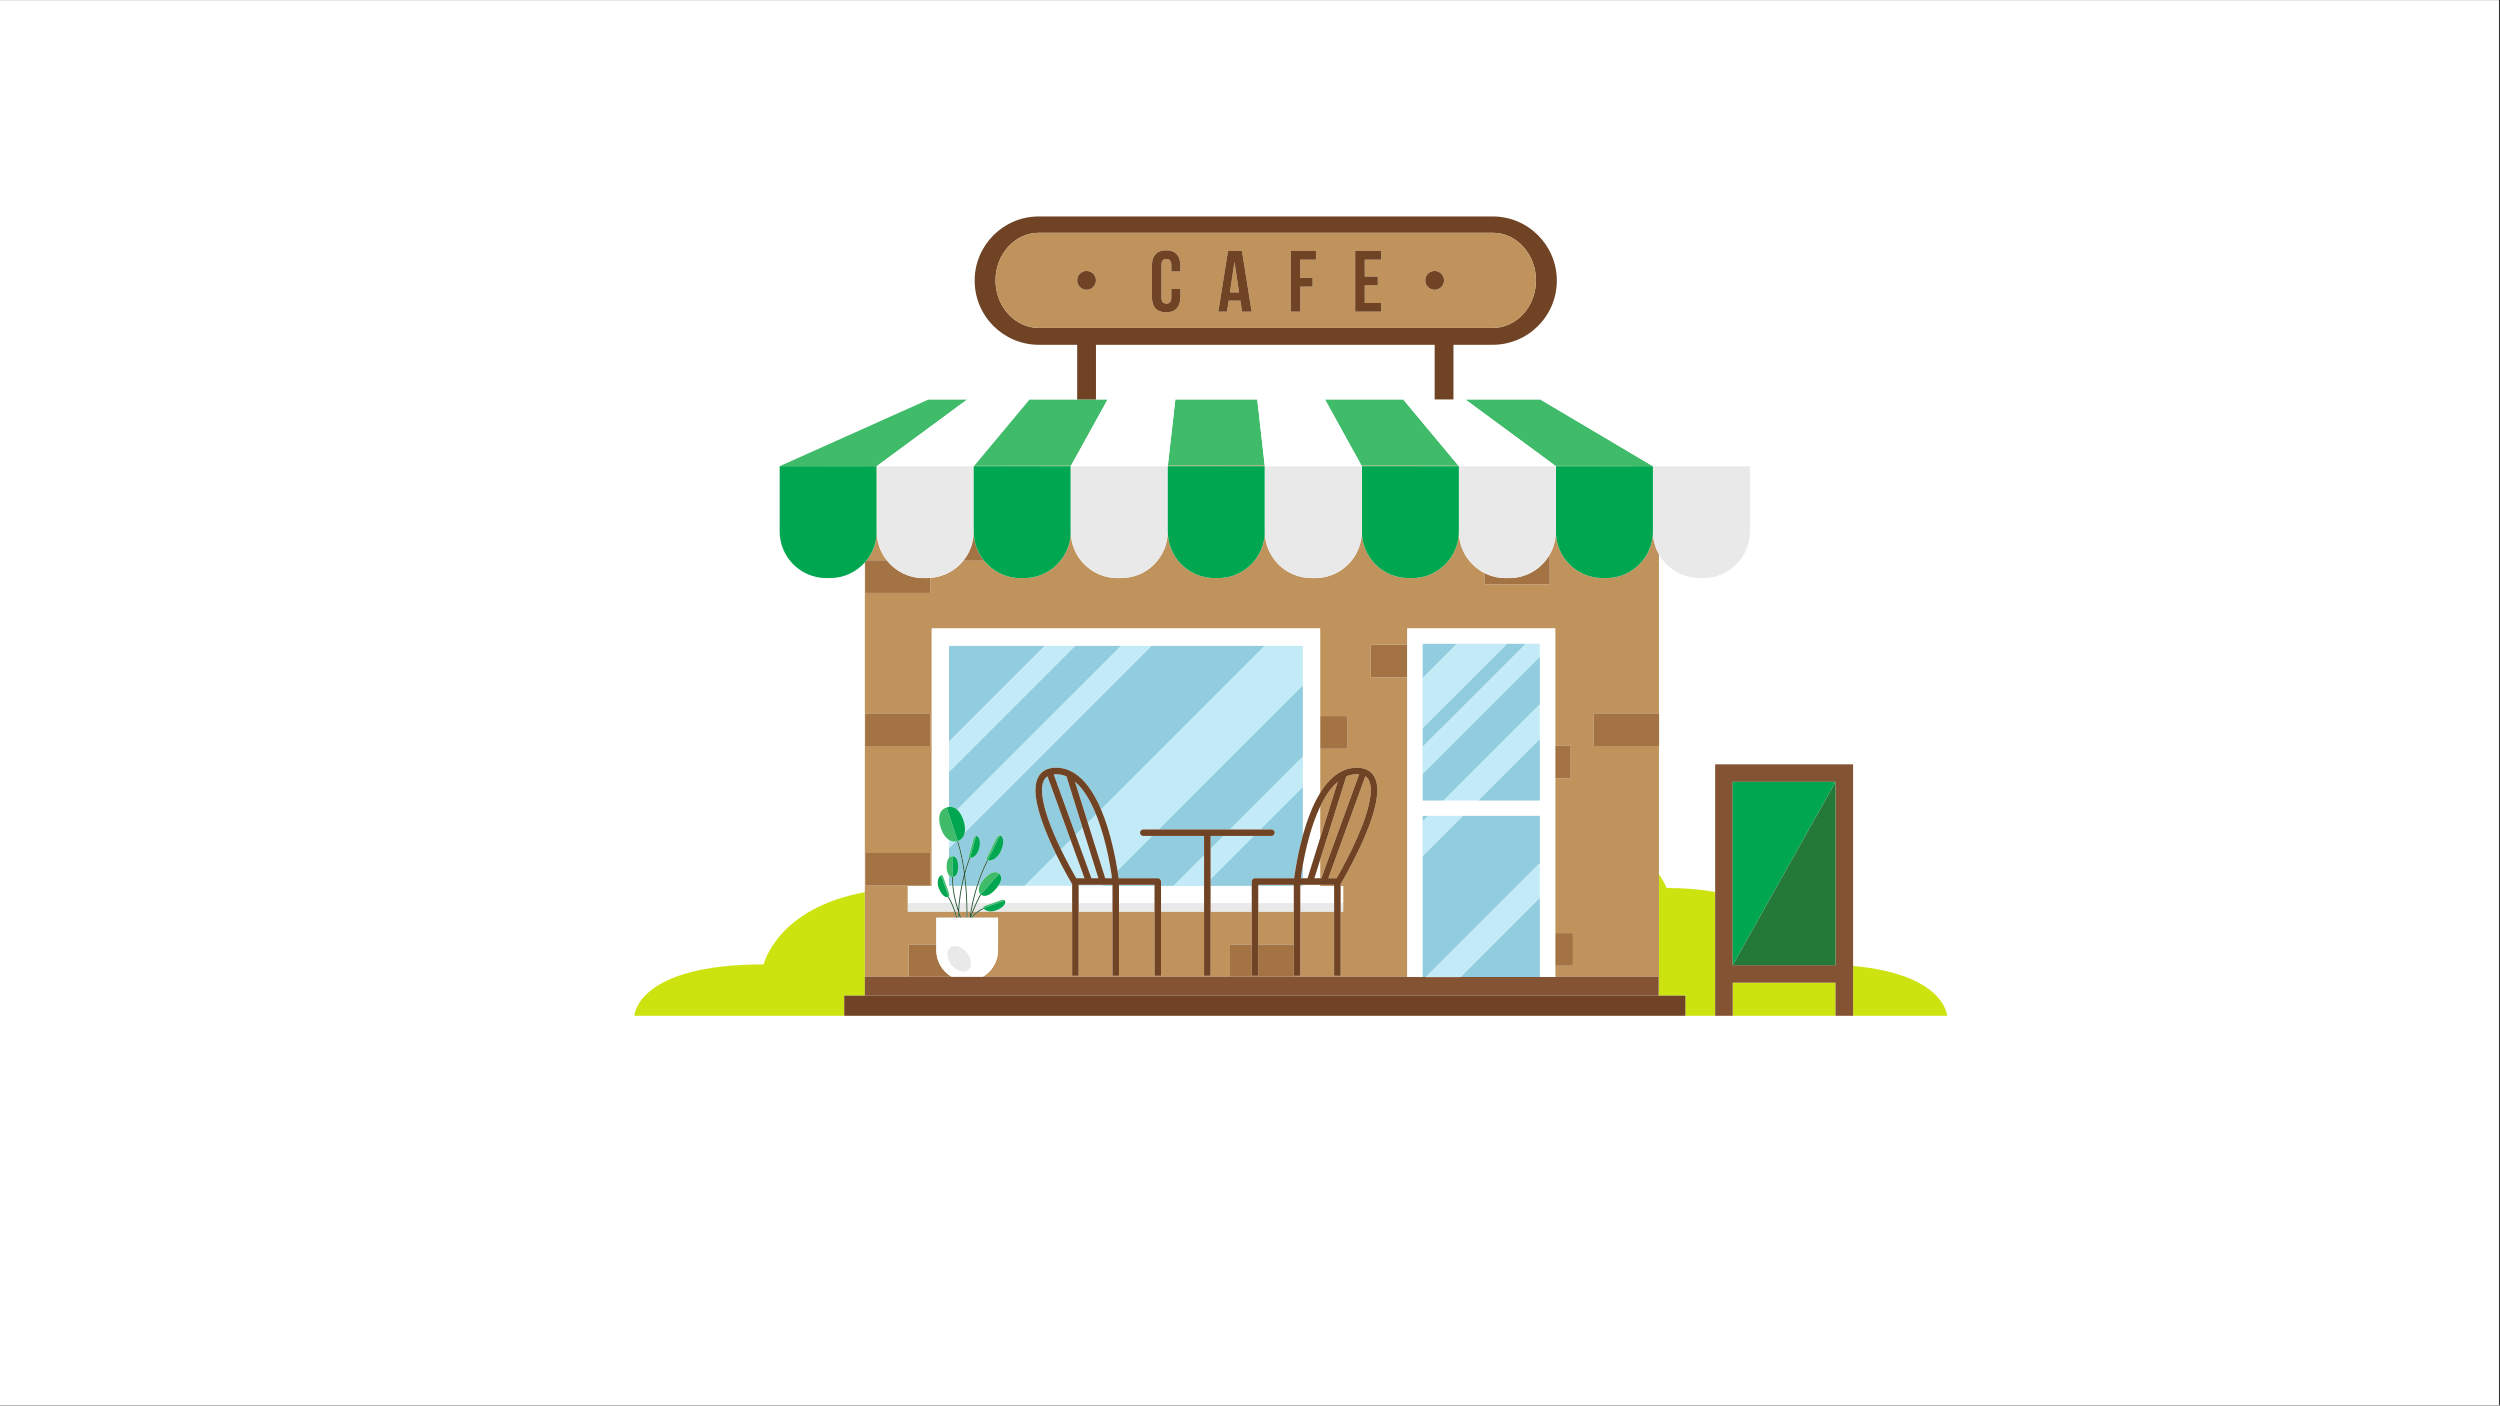 <svg xmlns="http://www.w3.org/2000/svg" xmlns:xlink="http://www.w3.org/1999/xlink" width="1366" zoomAndPan="magnify" viewBox="0 0 1024.5 576" height="768" preserveAspectRatio="xMidYMid meet" version="1.0"><rect x="0" y="0" width="1024.5" height="576" fill="#333333" stroke="none"/><defs><clipPath id="cf98b39c08"><path d="M 0 0.141 L 1024 0.141 L 1024 575.859 L 0 575.859 Z M 0 0.141 " clip-rule="nonzero"/></clipPath><clipPath id="20180bb70b"><path d="M 710 402 L 753 402 L 753 416.301 L 710 416.301 Z M 710 402 " clip-rule="nonzero"/></clipPath><clipPath id="058165db7e"><path d="M 679 358 L 703 358 L 703 416.301 L 679 416.301 Z M 679 358 " clip-rule="nonzero"/></clipPath><clipPath id="ef49fd7c0d"><path d="M 759 395 L 798 395 L 798 416.301 L 759 416.301 Z M 759 395 " clip-rule="nonzero"/></clipPath><clipPath id="9a502720e9"><path d="M 259.828 365 L 355 365 L 355 416.301 L 259.828 416.301 Z M 259.828 365 " clip-rule="nonzero"/></clipPath><clipPath id="322095d8f5"><path d="M 399 88.711 L 638 88.711 L 638 164 L 399 164 Z M 399 88.711 " clip-rule="nonzero"/></clipPath><clipPath id="248b69552d"><path d="M 345 408 L 691 408 L 691 416.301 L 345 416.301 Z M 345 408 " clip-rule="nonzero"/></clipPath><clipPath id="c68fe0a6a3"><path d="M 702 313 L 760 313 L 760 416.301 L 702 416.301 Z M 702 313 " clip-rule="nonzero"/></clipPath></defs><g clip-path="url(#cf98b39c08)"><path fill="#ffffff" d="M 0 0.141 L 1024 0.141 L 1024 575.859 L 0 575.859 Z M 0 0.141 " fill-opacity="1" fill-rule="nonzero"/><path fill="#ffffff" d="M 0 0.141 L 1024 0.141 L 1024 575.859 L 0 575.859 Z M 0 0.141 " fill-opacity="1" fill-rule="nonzero"/></g><g clip-path="url(#20180bb70b)"><path fill="#cce310" d="M 710.066 402.688 L 710.066 416.277 L 752.207 416.277 L 752.207 402.688 L 710.066 402.688 " fill-opacity="1" fill-rule="nonzero"/></g><g clip-path="url(#058165db7e)"><path fill="#cce310" d="M 702.867 365.52 C 697.047 364.504 690.469 363.895 682.969 363.895 C 682.969 363.895 682.215 361.586 679.844 358.309 L 679.844 405.176 L 679.715 405.176 L 679.715 408.035 L 690.664 408.035 L 690.664 416.277 L 702.867 416.277 L 702.867 365.52 " fill-opacity="1" fill-rule="nonzero"/></g><g clip-path="url(#ef49fd7c0d)"><path fill="#cce310" d="M 759.398 395.84 L 759.398 416.277 L 797.922 416.277 C 797.922 416.277 797.234 399.32 759.398 395.84 " fill-opacity="1" fill-rule="nonzero"/></g><g clip-path="url(#9a502720e9)"><path fill="#cce310" d="M 354.402 408.035 L 354.402 400.258 L 354.418 400.258 L 354.418 365.625 C 318.375 372.168 312.941 395.207 312.941 395.207 C 260.766 395.207 259.949 416.277 259.949 416.277 L 345.965 416.277 L 345.965 408.035 L 354.402 408.035 " fill-opacity="1" fill-rule="nonzero"/></g><g clip-path="url(#322095d8f5)"><path fill="#6f4323" d="M 425.715 134.387 C 415.93 134.387 407.965 125.637 407.965 114.891 C 407.965 104.141 415.93 95.395 425.715 95.395 L 611.691 95.395 C 621.477 95.395 629.441 104.141 629.441 114.891 C 629.441 125.637 621.477 134.387 611.691 134.387 Z M 449.125 141.293 L 587.926 141.293 L 587.926 163.773 L 595.629 163.773 L 595.629 141.293 L 611.691 141.293 C 626.211 141.293 637.988 129.516 637.988 114.996 C 637.988 100.477 626.211 88.703 611.691 88.703 L 425.715 88.703 C 411.191 88.703 399.418 100.477 399.418 114.996 C 399.418 129.516 411.191 141.293 425.715 141.293 L 441.426 141.293 L 441.426 163.773 L 449.125 163.773 L 449.125 141.293 " fill-opacity="1" fill-rule="nonzero"/></g><path fill="#bf935b" d="M 478.59 190.746 L 478.555 191.043 L 518.316 191.043 L 518.273 190.672 L 478.59 190.746 " fill-opacity="1" fill-rule="nonzero"/><path fill="#bf935b" d="M 558.078 191.043 L 597.84 191.043 L 597.652 190.82 L 557.914 190.746 L 558.078 191.043 " fill-opacity="1" fill-rule="nonzero"/><path fill="#bf935b" d="M 359.27 217.773 C 359.27 222.242 357.723 226.348 355.152 229.602 L 363.387 229.602 C 360.816 226.348 359.27 222.242 359.27 217.773 " fill-opacity="1" fill-rule="nonzero"/><path fill="#bf935b" d="M 354.418 190.977 L 354.418 191.043 L 359.27 191.043 L 359.371 190.969 L 354.418 190.977 " fill-opacity="1" fill-rule="nonzero"/><path fill="#bf935b" d="M 546.727 363.09 L 546.727 362.582 L 540.992 362.582 L 540.992 363.09 L 546.727 363.09 " fill-opacity="1" fill-rule="nonzero"/><path fill="#bf935b" d="M 512.965 387.047 L 512.965 373.586 L 496.098 373.586 L 496.098 399.887 L 493.426 399.887 L 493.426 373.586 L 475.789 373.586 L 475.789 399.887 L 473.121 399.887 L 473.121 373.586 L 458.559 373.586 L 458.559 399.887 L 455.891 399.887 L 455.891 373.586 L 442.031 373.586 L 442.031 399.887 L 439.363 399.887 L 439.363 373.586 L 401.066 373.586 C 400.023 374.297 399.129 375.145 398.383 376.086 L 409 376.086 L 409 388.477 L 408.965 388.477 C 408.984 388.773 409 389.078 409 389.383 C 409 394.004 406.512 398.039 402.805 400.246 L 399.082 400.246 L 399.082 400.258 L 504.059 400.258 L 504.059 387.047 L 512.965 387.047 " fill-opacity="1" fill-rule="nonzero"/><path fill="#bf935b" d="M 548.234 320.34 C 547.293 321.133 546.398 322.043 545.543 323.09 C 543.836 325.188 542.324 327.758 540.992 330.559 L 540.992 343.445 L 548.234 320.34 " fill-opacity="1" fill-rule="nonzero"/><path fill="#bf935b" d="M 530.195 373.586 L 515.633 373.586 L 515.633 387.047 L 530.195 387.047 L 530.195 373.586 " fill-opacity="1" fill-rule="nonzero"/><path fill="#bf935b" d="M 551.699 318.219 L 540.992 352.371 L 540.992 359.918 L 541.488 359.918 L 556.957 317.336 C 556.648 317.305 556.328 317.285 555.977 317.285 C 554.449 317.285 553.043 317.594 551.703 318.152 C 551.699 318.176 551.703 318.199 551.699 318.219 " fill-opacity="1" fill-rule="nonzero"/><path fill="#bf935b" d="M 544.328 359.918 L 547.703 359.918 C 547.93 359.523 548.25 358.965 548.652 358.254 C 549.48 356.785 550.625 354.691 551.902 352.223 C 554.453 347.273 557.512 340.797 559.531 334.73 C 560.875 330.691 561.75 326.828 561.746 323.832 C 561.746 322.207 561.492 320.852 561.004 319.863 C 560.633 319.117 560.164 318.559 559.504 318.141 L 544.328 359.918 " fill-opacity="1" fill-rule="nonzero"/><path fill="#bf935b" d="M 438.918 190.82 L 399.156 190.895 L 399.031 191.043 L 438.793 191.043 L 438.918 190.82 " fill-opacity="1" fill-rule="nonzero"/><path fill="#bf935b" d="M 677.234 190.969 L 637.398 190.895 L 637.602 191.043 L 677.363 191.043 L 677.234 190.969 " fill-opacity="1" fill-rule="nonzero"/><path fill="#bf935b" d="M 393.141 376.086 L 393.484 376.086 C 393.344 375.707 393.207 375.324 393.07 374.93 C 393.086 375.328 393.113 375.707 393.141 376.086 " fill-opacity="1" fill-rule="nonzero"/><path fill="#bf935b" d="M 396.09 373.586 L 393.047 373.586 C 393.047 373.645 393.051 373.695 393.051 373.75 C 393.316 374.551 393.586 375.328 393.867 376.086 L 396.098 376.086 C 396.102 375.277 396.102 374.449 396.09 373.586 " fill-opacity="1" fill-rule="nonzero"/><path fill="#bf935b" d="M 396.449 373.586 C 396.461 374.449 396.461 375.277 396.461 376.086 L 397.332 376.086 C 397.449 375.23 397.582 374.402 397.723 373.586 L 396.449 373.586 " fill-opacity="1" fill-rule="nonzero"/><path fill="#bf935b" d="M 397.879 374.93 C 398.051 374.469 398.223 374.023 398.398 373.586 L 398.086 373.586 C 398.012 374.023 397.945 374.48 397.879 374.93 " fill-opacity="1" fill-rule="nonzero"/><path fill="#bf935b" d="M 400.414 373.586 L 398.785 373.586 C 398.469 374.379 398.148 375.203 397.836 376.086 L 397.926 376.086 C 398.617 375.176 399.438 374.316 400.414 373.586 " fill-opacity="1" fill-rule="nonzero"/><path fill="#bf935b" d="M 354.516 292.336 L 381.281 292.336 L 381.281 305.715 L 354.516 305.715 Z M 381.344 349.551 L 381.344 362.934 L 354.578 362.934 L 354.578 349.551 Z M 372.316 400.258 L 372.316 387.047 L 383.695 387.047 L 383.695 376.086 L 391.895 376.086 C 391.656 375.195 391.398 374.367 391.133 373.586 L 372.027 373.586 L 372.027 363.09 L 381.84 363.09 L 381.84 257.535 L 540.992 257.535 L 540.992 293.453 L 552.227 293.453 L 552.227 306.836 L 540.992 306.836 L 540.992 324.945 C 543.09 321.543 545.574 318.641 548.605 316.762 C 550.789 315.414 553.27 314.613 555.977 314.617 C 557.41 314.617 558.68 314.836 559.785 315.289 C 560.887 315.734 561.812 316.426 562.512 317.289 C 563.918 319.027 564.414 321.316 564.414 323.832 C 564.41 327.32 563.453 331.379 562.062 335.574 C 560.668 339.762 558.82 344.078 556.98 347.977 C 553.293 355.773 549.625 361.914 549.609 361.934 C 549.551 362.031 549.469 362.098 549.395 362.172 L 549.395 363.09 L 550.43 363.09 L 550.43 373.586 L 549.395 373.586 L 549.395 399.887 L 546.727 399.887 L 546.727 373.586 L 532.863 373.586 L 532.863 399.887 L 530.828 399.887 L 530.828 400.258 L 576.703 400.258 L 576.703 277.602 L 561.719 277.602 L 561.719 264.219 L 576.703 264.219 L 576.703 257.535 L 637.332 257.535 L 637.332 305.512 L 643.648 305.512 L 643.648 318.895 L 637.332 318.895 L 637.332 382.395 L 644.578 382.395 L 644.578 395.773 L 637.332 395.773 L 637.332 400.258 L 679.715 400.258 L 679.715 405.172 L 679.844 405.172 L 679.844 305.715 L 653.141 305.715 L 653.141 292.336 L 679.844 292.336 L 679.844 227.176 C 678.273 224.398 677.363 221.191 677.363 217.773 C 677.363 228.332 668.797 236.898 658.234 236.898 L 656.73 236.898 C 646.164 236.898 637.602 228.332 637.602 217.773 C 637.602 221.23 636.672 224.461 635.07 227.258 L 635.07 239.434 L 608.301 239.434 L 608.301 234.809 C 602.102 231.645 597.84 225.211 597.84 217.773 C 597.84 228.332 589.277 236.898 578.711 236.898 L 577.207 236.898 C 566.641 236.898 558.078 228.332 558.078 217.773 C 558.078 228.332 549.512 236.898 538.949 236.898 L 537.445 236.898 C 526.883 236.898 518.316 228.332 518.316 217.773 C 518.316 228.332 509.754 236.898 499.188 236.898 L 497.684 236.898 C 487.121 236.898 478.555 228.332 478.555 217.773 C 478.555 228.332 469.992 236.898 459.426 236.898 L 457.922 236.898 C 447.359 236.898 438.793 228.332 438.793 217.773 C 438.793 228.332 430.23 236.898 419.664 236.898 L 418.16 236.898 C 412.16 236.898 406.809 234.129 403.301 229.801 L 394.766 229.801 C 391.527 233.793 386.719 236.438 381.281 236.828 L 381.281 242.984 L 354.516 242.984 L 354.516 230.363 C 354.484 230.398 354.449 230.434 354.418 230.469 L 354.418 400.258 L 372.316 400.258 " fill-opacity="1" fill-rule="nonzero"/><path fill="#bf935b" d="M 392.613 373.586 L 391.512 373.586 C 391.777 374.367 392.035 375.195 392.27 376.086 L 392.781 376.086 C 392.723 375.363 392.688 374.609 392.688 373.805 C 392.664 373.73 392.641 373.66 392.613 373.586 " fill-opacity="1" fill-rule="nonzero"/><path fill="#a47343" d="M 354.578 362.934 L 381.344 362.934 L 381.344 349.551 L 354.578 349.551 L 354.578 362.934 " fill-opacity="1" fill-rule="nonzero"/><path fill="#a47343" d="M 644.578 395.773 L 644.578 382.395 L 637.332 382.395 L 637.332 395.773 L 644.578 395.773 " fill-opacity="1" fill-rule="nonzero"/><path fill="#a47343" d="M 399.082 400.246 L 389.887 400.246 C 386.184 398.039 383.695 394.004 383.695 389.383 C 383.695 389.078 383.707 388.773 383.73 388.477 L 383.695 388.477 L 383.695 387.047 L 372.316 387.047 L 372.316 400.258 L 399.082 400.258 L 399.082 400.246 " fill-opacity="1" fill-rule="nonzero"/><path fill="#a47343" d="M 530.195 387.047 L 515.633 387.047 L 515.633 399.887 L 512.965 399.887 L 512.965 387.047 L 504.059 387.047 L 504.059 400.258 L 530.828 400.258 L 530.828 399.887 L 530.195 399.887 L 530.195 387.047 " fill-opacity="1" fill-rule="nonzero"/><path fill="#a47343" d="M 378.398 236.898 C 372.309 236.898 366.891 234.039 363.387 229.602 L 355.152 229.602 C 354.945 229.863 354.734 230.113 354.516 230.363 L 354.516 242.984 L 381.281 242.984 L 381.281 236.828 C 380.824 236.859 380.371 236.898 379.902 236.898 L 378.398 236.898 " fill-opacity="1" fill-rule="nonzero"/><path fill="#a47343" d="M 394.766 229.801 L 403.301 229.801 C 400.633 226.52 399.031 222.336 399.031 217.773 C 399.031 222.336 397.43 226.52 394.766 229.801 " fill-opacity="1" fill-rule="nonzero"/><path fill="#a47343" d="M 643.648 318.895 L 643.648 305.512 L 637.332 305.512 L 637.332 318.895 L 643.648 318.895 " fill-opacity="1" fill-rule="nonzero"/><path fill="#a47343" d="M 653.141 305.715 L 679.906 305.715 L 679.906 292.336 L 653.141 292.336 L 653.141 305.715 " fill-opacity="1" fill-rule="nonzero"/><path fill="#a47343" d="M 552.227 306.836 L 552.227 293.453 L 540.992 293.453 L 540.992 306.836 L 552.227 306.836 " fill-opacity="1" fill-rule="nonzero"/><path fill="#a47343" d="M 561.719 264.219 L 561.719 277.602 L 576.703 277.602 L 576.703 264.219 L 561.719 264.219 " fill-opacity="1" fill-rule="nonzero"/><path fill="#a47343" d="M 618.473 236.898 L 616.969 236.898 C 613.844 236.898 610.906 236.133 608.301 234.809 L 608.301 239.434 L 635.07 239.434 L 635.07 227.258 C 631.77 233.012 625.582 236.898 618.473 236.898 " fill-opacity="1" fill-rule="nonzero"/><path fill="#a47343" d="M 381.281 292.336 L 354.516 292.336 L 354.516 305.715 L 381.281 305.715 L 381.281 292.336 " fill-opacity="1" fill-rule="nonzero"/><path fill="#845333" d="M 637.332 400.258 L 637.332 400.379 L 598.516 400.379 L 598.496 400.395 L 584.367 400.395 L 584.383 400.379 L 576.703 400.379 L 576.703 400.258 L 354.402 400.258 L 354.402 408.035 L 679.715 408.035 L 679.715 400.258 L 637.332 400.258 " fill-opacity="1" fill-rule="nonzero"/><g clip-path="url(#248b69552d)"><path fill="#6f4323" d="M 679.715 408.035 L 345.965 408.035 L 345.965 416.277 L 690.668 416.277 L 690.668 408.035 L 679.715 408.035 " fill-opacity="1" fill-rule="nonzero"/></g><path fill="#40bb6a" d="M 515.227 163.773 L 481.645 163.773 L 478.59 190.746 L 518.273 190.672 L 515.227 163.773 " fill-opacity="1" fill-rule="nonzero"/><path fill="#40bb6a" d="M 399.156 190.895 L 438.918 190.82 L 453.863 163.773 L 421.77 163.773 L 399.156 190.895 " fill-opacity="1" fill-rule="nonzero"/><path fill="#40bb6a" d="M 359.371 190.969 L 396.293 163.773 L 380.371 163.773 L 319.508 191.043 L 354.418 190.977 L 359.371 190.969 " fill-opacity="1" fill-rule="nonzero"/><path fill="#00a650" d="M 355.152 229.602 C 357.723 226.348 359.27 222.242 359.27 217.773 L 359.27 191.043 L 319.508 191.043 L 319.508 217.773 C 319.508 228.332 328.074 236.898 338.637 236.898 L 340.141 236.898 C 345.824 236.898 350.914 234.406 354.418 230.469 C 354.449 230.434 354.484 230.398 354.516 230.363 C 354.734 230.113 354.945 229.863 355.152 229.602 " fill-opacity="1" fill-rule="nonzero"/><path fill="#e9e9e9" d="M 399.031 191.043 L 359.27 191.043 L 359.27 217.773 C 359.27 222.242 360.816 226.348 363.387 229.602 C 366.891 234.039 372.309 236.898 378.398 236.898 L 379.902 236.898 C 380.371 236.898 380.824 236.859 381.281 236.828 C 386.719 236.438 391.527 233.793 394.766 229.801 C 397.43 226.52 399.031 222.336 399.031 217.773 L 399.031 191.043 " fill-opacity="1" fill-rule="nonzero"/><path fill="#00a650" d="M 399.031 191.043 L 399.031 217.773 C 399.031 222.336 400.633 226.52 403.301 229.801 C 406.809 234.129 412.16 236.898 418.16 236.898 L 419.664 236.898 C 430.23 236.898 438.793 228.332 438.793 217.773 L 438.793 191.043 L 399.031 191.043 " fill-opacity="1" fill-rule="nonzero"/><path fill="#e9e9e9" d="M 438.793 191.043 L 438.793 217.773 C 438.793 228.332 447.359 236.898 457.922 236.898 L 459.426 236.898 C 469.992 236.898 478.555 228.332 478.555 217.773 L 478.555 191.043 L 438.793 191.043 " fill-opacity="1" fill-rule="nonzero"/><path fill="#00a650" d="M 478.555 191.043 L 478.555 217.773 C 478.555 228.332 487.121 236.898 497.684 236.898 L 499.188 236.898 C 509.754 236.898 518.316 228.332 518.316 217.773 L 518.316 191.043 L 478.555 191.043 " fill-opacity="1" fill-rule="nonzero"/><path fill="#ffffff" d="M 359.371 190.969 L 359.27 191.043 L 399.031 191.043 L 399.156 190.895 L 421.77 163.773 L 396.293 163.773 L 359.371 190.969 " fill-opacity="1" fill-rule="nonzero"/><path fill="#ffffff" d="M 478.555 191.043 L 478.59 190.746 L 481.645 163.773 L 453.863 163.773 L 438.918 190.82 L 438.793 191.043 L 478.555 191.043 " fill-opacity="1" fill-rule="nonzero"/><path fill="#40bb6a" d="M 557.914 190.746 L 597.652 190.82 L 575.102 163.773 L 543.008 163.773 L 557.914 190.746 " fill-opacity="1" fill-rule="nonzero"/><path fill="#40bb6a" d="M 637.398 190.895 L 677.234 190.969 L 631.328 163.773 L 600.582 163.773 L 637.398 190.895 " fill-opacity="1" fill-rule="nonzero"/><path fill="#e9e9e9" d="M 677.363 191.043 L 677.363 217.773 C 677.363 221.191 678.273 224.398 679.844 227.172 C 683.133 232.973 689.348 236.898 696.492 236.898 L 698 236.898 C 708.562 236.898 717.125 228.332 717.125 217.773 L 717.125 191.043 L 677.363 191.043 " fill-opacity="1" fill-rule="nonzero"/><path fill="#00a650" d="M 637.602 191.043 L 637.602 217.773 C 637.602 228.332 646.164 236.898 656.73 236.898 L 658.234 236.898 C 668.797 236.898 677.363 228.332 677.363 217.773 L 677.363 191.043 L 637.602 191.043 " fill-opacity="1" fill-rule="nonzero"/><path fill="#e9e9e9" d="M 597.84 191.043 L 597.84 217.773 C 597.84 225.211 602.102 231.645 608.301 234.809 C 610.906 236.133 613.844 236.898 616.969 236.898 L 618.473 236.898 C 625.582 236.898 631.77 233.012 635.07 227.258 C 636.672 224.461 637.602 221.23 637.602 217.773 L 637.602 191.043 L 597.84 191.043 " fill-opacity="1" fill-rule="nonzero"/><path fill="#00a650" d="M 558.078 191.043 L 558.078 217.773 C 558.078 228.332 566.641 236.898 577.207 236.898 L 578.711 236.898 C 589.277 236.898 597.84 228.332 597.84 217.773 L 597.84 191.043 L 558.078 191.043 " fill-opacity="1" fill-rule="nonzero"/><path fill="#e9e9e9" d="M 518.316 191.043 L 518.316 217.773 C 518.316 228.332 526.883 236.898 537.445 236.898 L 538.949 236.898 C 549.512 236.898 558.078 228.332 558.078 217.773 L 558.078 191.043 L 518.316 191.043 " fill-opacity="1" fill-rule="nonzero"/><path fill="#ffffff" d="M 575.102 163.773 L 597.652 190.82 L 597.84 191.043 L 637.602 191.043 L 637.398 190.895 L 600.582 163.773 L 575.102 163.773 " fill-opacity="1" fill-rule="nonzero"/><path fill="#ffffff" d="M 677.238 190.969 L 677.363 191.043 L 717.125 191.043 L 656.266 163.773 L 631.328 163.773 L 677.238 190.969 " fill-opacity="1" fill-rule="nonzero"/><path fill="#ffffff" d="M 543.008 163.773 L 515.227 163.773 L 518.273 190.672 L 518.316 191.043 L 558.078 191.043 L 557.914 190.746 L 543.008 163.773 " fill-opacity="1" fill-rule="nonzero"/><path fill="#ffffff" d="M 538.629 359.918 L 540.992 359.918 L 540.992 352.371 Z M 538.629 359.918 " fill-opacity="1" fill-rule="nonzero"/><path fill="#ffffff" d="M 533.938 354.277 L 533.938 359.918 L 535.836 359.918 L 540.992 343.445 L 540.992 330.559 C 540.031 332.59 539.156 334.734 538.387 336.922 C 536.203 343.117 534.789 349.555 533.938 354.277 " fill-opacity="1" fill-rule="nonzero"/><path fill="#ffffff" d="M 396.371 370.086 L 398.395 370.086 C 398.957 367.473 399.609 365.129 400.27 363.031 L 395.957 363.031 C 396.164 365.457 396.293 367.828 396.371 370.086 " fill-opacity="1" fill-rule="nonzero"/><path fill="#ffffff" d="M 391.965 370.086 L 392.898 370.086 C 393.148 367.559 393.516 365.18 393.945 363.031 L 390.664 363.031 C 390.902 365.418 391.367 367.805 391.965 370.086 " fill-opacity="1" fill-rule="nonzero"/><path fill="#ffffff" d="M 493.207 363.09 L 480.879 363.09 L 480.941 363.031 L 475.789 363.031 L 475.789 370.086 L 493.426 370.086 L 493.426 363.031 L 493.27 363.031 L 493.207 363.09 " fill-opacity="1" fill-rule="nonzero"/><path fill="#ffffff" d="M 496.098 363.031 L 496.098 370.086 L 512.965 370.086 L 512.965 363.031 L 496.098 363.031 " fill-opacity="1" fill-rule="nonzero"/><path fill="#91cddf" d="M 392.578 344.645 C 393.855 348.617 394.734 352.953 395.328 357.293 C 396.125 354.488 396.875 352.465 397.262 351.488 C 396.734 351.227 397.254 350.156 398.023 347.375 C 398.719 344.84 399.039 342.539 400.016 342.566 C 401.211 342.715 402.051 344.605 401.266 347.727 C 400.566 350.52 398.672 351.609 397.629 351.555 C 397.215 352.586 396.336 354.914 395.445 358.211 C 395.652 359.828 395.824 361.441 395.957 363.031 L 400.27 363.031 C 402.34 356.457 404.512 352.566 404.57 352.461 C 403.844 352.07 404.711 350.953 406.332 347.668 C 407.746 344.801 408.656 342.117 409.82 342.383 C 411.211 342.832 411.781 345.285 410.129 348.836 C 408.586 352.152 405.906 352.969 404.73 352.543 L 404.891 352.633 C 404.848 352.707 402.703 356.539 400.648 363.031 L 401.453 363.031 C 401.797 362.156 402.391 361.199 403.285 360.188 C 405.367 357.824 407.75 356.52 409.438 358.016 C 410.805 359.219 410.395 361.102 409.09 363.031 L 419.891 363.031 L 432.809 350.113 C 430.641 345.691 428.352 340.543 426.691 335.574 C 425.301 331.379 424.348 327.32 424.34 323.832 C 424.34 321.938 424.621 320.195 425.352 318.691 C 426.074 317.188 427.312 315.957 428.969 315.289 C 430.074 314.836 431.344 314.617 432.777 314.617 C 435.484 314.613 437.965 315.414 440.148 316.762 C 442.336 318.113 444.242 320.004 445.922 322.223 C 448 324.984 449.742 328.254 451.211 331.711 L 518.344 264.594 L 471.883 264.594 L 395.348 341.117 C 395.012 342.898 394.012 344.133 392.578 344.645 " fill-opacity="1" fill-rule="nonzero"/><path fill="#91cddf" d="M 521.008 339.906 C 521.742 339.906 522.34 340.504 522.34 341.242 C 522.34 341.977 521.742 342.574 521.008 342.574 L 513.727 342.574 L 496.098 360.203 L 496.098 363.031 L 512.965 363.031 L 512.965 361.25 C 512.965 360.516 513.562 359.918 514.301 359.918 L 530.348 359.918 C 530.586 358.074 531.145 354.242 532.145 349.543 C 532.633 347.27 533.227 344.789 533.938 342.238 L 533.938 322.371 L 516.398 339.906 L 521.008 339.906 " fill-opacity="1" fill-rule="nonzero"/><path fill="#91cddf" d="M 445.785 337.141 L 449.164 333.758 C 448.492 332.098 447.762 330.473 446.969 328.945 C 445.141 325.422 442.973 322.41 440.52 320.34 L 445.785 337.141 " fill-opacity="1" fill-rule="nonzero"/><path fill="#91cddf" d="M 530.195 362.582 L 515.633 362.582 L 515.633 363.031 L 530.195 363.031 L 530.195 362.582 " fill-opacity="1" fill-rule="nonzero"/><path fill="#91cddf" d="M 392.289 331.844 L 459.555 264.594 L 440.598 264.594 L 388.902 316.277 L 388.902 330.672 C 390.203 330.52 391.336 330.969 392.289 331.844 " fill-opacity="1" fill-rule="nonzero"/><path fill="#91cddf" d="M 533.043 359.918 L 533.938 359.918 L 533.938 354.277 C 533.496 356.711 533.207 358.672 533.043 359.918 " fill-opacity="1" fill-rule="nonzero"/><path fill="#91cddf" d="M 533.938 362.582 L 532.863 362.582 L 532.863 363.031 L 533.938 363.031 L 533.938 362.582 " fill-opacity="1" fill-rule="nonzero"/><path fill="#91cddf" d="M 440.805 342.121 L 443.656 339.27 L 437.059 318.219 C 437.055 318.203 437.059 318.191 437.055 318.172 C 435.715 317.605 434.309 317.285 432.777 317.285 C 432.43 317.285 432.105 317.305 431.801 317.336 L 440.805 342.121 " fill-opacity="1" fill-rule="nonzero"/><path fill="#91cddf" d="M 388.902 264.594 L 388.902 303.953 L 428.27 264.594 Z M 388.902 264.594 " fill-opacity="1" fill-rule="nonzero"/><path fill="#91cddf" d="M 473.121 362.582 L 458.559 362.582 L 458.559 363.031 L 473.121 363.031 L 473.121 362.582 " fill-opacity="1" fill-rule="nonzero"/><path fill="#91cddf" d="M 429.262 318.156 C 428.898 318.391 428.574 318.652 428.312 318.973 C 427.465 320.004 427.004 321.656 427.008 323.832 C 427.004 326.453 427.668 329.742 428.742 333.223 C 429.812 336.711 431.277 340.398 432.84 343.895 C 433.484 345.352 434.148 346.762 434.805 348.121 L 438.723 344.203 L 429.262 318.156 " fill-opacity="1" fill-rule="nonzero"/><path fill="#91cddf" d="M 455.891 363.031 L 455.891 362.582 L 452.031 362.582 L 451.59 363.031 L 455.891 363.031 " fill-opacity="1" fill-rule="nonzero"/><path fill="#91cddf" d="M 455.715 359.918 C 455.68 359.652 455.637 359.355 455.59 359.023 L 454.703 359.918 L 455.715 359.918 " fill-opacity="1" fill-rule="nonzero"/><path fill="#91cddf" d="M 395.203 359.152 C 394.895 360.344 394.594 361.637 394.316 363.031 L 395.598 363.031 C 395.488 361.75 395.355 360.449 395.203 359.152 " fill-opacity="1" fill-rule="nonzero"/><path fill="#91cddf" d="M 493.426 363.031 L 493.426 362.871 L 493.27 363.031 Z M 493.426 363.031 " fill-opacity="1" fill-rule="nonzero"/><path fill="#91cddf" d="M 474.715 339.906 L 504.07 339.906 L 533.938 310.043 L 533.938 280.695 L 474.715 339.906 " fill-opacity="1" fill-rule="nonzero"/><path fill="#91cddf" d="M 474.457 359.918 C 475.191 359.918 475.793 360.516 475.793 361.25 C 475.793 361.254 475.789 361.254 475.789 361.254 L 475.789 363.031 L 480.941 363.031 L 493.426 350.543 L 493.426 342.574 L 472.047 342.574 L 457.938 356.684 C 458.152 358.047 458.309 359.152 458.406 359.918 L 474.457 359.918 " fill-opacity="1" fill-rule="nonzero"/><path fill="#91cddf" d="M 496.098 342.574 L 496.098 347.875 L 501.398 342.574 Z M 496.098 342.574 " fill-opacity="1" fill-rule="nonzero"/><path fill="#91cddf" d="M 390.289 350.879 C 391.98 350.875 392.672 352.785 392.68 355.145 C 392.688 357.805 391.719 359.262 390.492 359.395 C 390.48 360.602 390.543 361.812 390.664 363.031 L 393.945 363.031 C 394.297 361.254 394.688 359.633 395.078 358.184 C 394.488 353.582 393.586 348.957 392.23 344.738 C 392.02 344.797 391.805 344.848 391.59 344.867 L 388.902 347.559 L 388.902 351.516 C 389.258 351.121 389.711 350.883 390.289 350.879 " fill-opacity="1" fill-rule="nonzero"/><path fill="#91cddf" d="M 390.129 359.395 C 389.672 359.344 389.25 359.113 388.902 358.691 L 388.902 363.031 L 390.301 363.031 C 390.18 361.812 390.121 360.602 390.129 359.395 " fill-opacity="1" fill-rule="nonzero"/><path fill="#c3ebf7" d="M 428.27 264.594 L 388.902 303.953 L 388.902 316.277 L 440.598 264.594 L 428.27 264.594 " fill-opacity="1" fill-rule="nonzero"/><path fill="#c3ebf7" d="M 388.902 344.184 L 388.902 347.559 L 391.59 344.867 C 390.68 344.961 389.766 344.723 388.902 344.184 " fill-opacity="1" fill-rule="nonzero"/><path fill="#c3ebf7" d="M 394.859 336.254 C 395.488 338.156 395.594 339.781 395.348 341.117 L 471.883 264.594 L 459.555 264.594 L 392.289 331.844 C 393.391 332.855 394.258 334.414 394.859 336.254 " fill-opacity="1" fill-rule="nonzero"/><path fill="#c3ebf7" d="M 480.879 363.09 L 493.207 363.09 L 493.27 363.031 L 493.426 362.871 L 493.426 350.543 L 480.941 363.031 L 480.879 363.09 " fill-opacity="1" fill-rule="nonzero"/><path fill="#c3ebf7" d="M 516.398 339.906 L 533.953 322.355 L 533.953 310.027 L 533.938 310.043 L 504.07 339.906 L 516.398 339.906 " fill-opacity="1" fill-rule="nonzero"/><path fill="#c3ebf7" d="M 501.398 342.574 L 496.098 347.875 L 496.098 360.203 L 513.727 342.574 L 501.398 342.574 " fill-opacity="1" fill-rule="nonzero"/><path fill="#c3ebf7" d="M 453.609 338.188 C 455.902 345.273 457.242 352.312 457.938 356.684 L 472.047 342.574 L 468.52 342.574 C 467.781 342.574 467.184 341.977 467.184 341.242 C 467.184 340.504 467.781 339.906 468.52 339.906 L 474.715 339.906 L 533.938 280.695 L 533.938 264.594 L 518.344 264.594 L 451.211 331.711 C 452.109 333.828 452.906 336.012 453.609 338.188 " fill-opacity="1" fill-rule="nonzero"/><path fill="#c3ebf7" d="M 447.266 359.918 L 450.125 359.918 L 443.656 339.27 L 440.805 342.121 L 447.266 359.918 " fill-opacity="1" fill-rule="nonzero"/><path fill="#c3ebf7" d="M 452.031 362.582 L 442.031 362.582 L 442.031 363.031 L 451.59 363.031 L 452.031 362.582 " fill-opacity="1" fill-rule="nonzero"/><path fill="#c3ebf7" d="M 441.055 359.918 L 444.43 359.918 L 438.723 344.203 L 434.805 348.121 C 437.309 353.301 439.723 357.605 440.816 359.508 C 440.906 359.664 440.984 359.793 441.055 359.918 " fill-opacity="1" fill-rule="nonzero"/><path fill="#c3ebf7" d="M 445.785 337.141 L 452.922 359.918 L 454.703 359.918 L 455.59 359.023 C 455.555 358.766 455.512 358.488 455.469 358.191 C 455.168 356.176 454.691 353.34 454 350.094 C 452.945 345.133 451.367 339.199 449.164 333.758 L 445.785 337.141 " fill-opacity="1" fill-rule="nonzero"/><path fill="#c3ebf7" d="M 439.363 362.172 C 439.285 362.098 439.203 362.031 439.145 361.934 C 439.133 361.906 436.117 356.863 432.809 350.113 L 419.891 363.031 L 439.363 363.031 L 439.363 362.172 " fill-opacity="1" fill-rule="nonzero"/><path fill="#ffffff" d="M 546.727 370.086 L 546.727 363.09 L 540.992 363.09 L 540.992 362.582 L 533.938 362.582 L 533.938 363.031 L 532.863 363.031 L 532.863 370.086 L 546.727 370.086 " fill-opacity="1" fill-rule="nonzero"/><path fill="#ffffff" d="M 550.43 370.086 L 550.43 363.09 L 549.395 363.09 L 549.395 370.086 L 550.43 370.086 " fill-opacity="1" fill-rule="nonzero"/><path fill="#ffffff" d="M 530.195 363.031 L 515.633 363.031 L 515.633 370.086 L 530.195 370.086 L 530.195 363.031 " fill-opacity="1" fill-rule="nonzero"/><path fill="#ffffff" d="M 473.121 363.031 L 458.559 363.031 L 458.559 370.086 L 473.121 370.086 L 473.121 363.031 " fill-opacity="1" fill-rule="nonzero"/><path fill="#ffffff" d="M 389.73 370.086 C 389.262 369.086 388.816 368.25 388.445 367.609 C 387.371 367.883 385.789 366.777 384.73 364.02 C 383.652 361.215 384.699 359.164 385.621 358.715 C 386.398 358.281 386.5 359.406 387.59 362.441 C 388.449 364.844 389.461 366.852 388.773 367.457 C 389.168 368.141 389.637 369.016 390.129 370.086 L 391.594 370.086 C 390.996 367.801 390.539 365.418 390.301 363.031 L 388.902 363.031 L 388.902 358.691 C 388.316 358 387.934 356.816 387.93 355.156 C 387.922 353.613 388.223 352.27 388.902 351.516 L 388.902 344.184 C 387.559 343.34 386.352 341.746 385.551 339.312 C 384.297 335.5 384.629 331.969 387.934 330.879 C 388.27 330.77 388.586 330.707 388.902 330.672 L 388.902 264.594 L 533.938 264.594 L 533.938 310.043 L 533.953 310.027 L 533.953 322.355 L 533.938 322.371 L 533.938 342.238 C 535.289 337.371 537.07 332.238 539.422 327.715 C 539.918 326.762 540.445 325.84 540.992 324.945 L 540.992 257.535 L 381.84 257.535 L 381.84 363.09 L 372.027 363.09 L 372.027 370.086 L 389.73 370.086 " fill-opacity="1" fill-rule="nonzero"/><path fill="#ffffff" d="M 395.598 363.031 L 394.316 363.031 C 393.883 365.18 393.516 367.555 393.266 370.086 L 396.012 370.086 C 395.934 367.828 395.805 365.457 395.598 363.031 " fill-opacity="1" fill-rule="nonzero"/><path fill="#ffffff" d="M 455.891 363.031 L 442.031 363.031 L 442.031 370.086 L 455.891 370.086 L 455.891 363.031 " fill-opacity="1" fill-rule="nonzero"/><path fill="#ffffff" d="M 411.824 369.043 C 411.984 369.34 412 369.703 411.891 370.086 L 439.363 370.086 L 439.363 363.031 L 409.09 363.031 C 408.781 363.48 408.438 363.938 408.039 364.387 C 405.66 367.082 403.375 367.664 402.039 366.66 C 402 366.73 401.273 368.008 400.301 370.086 L 406.973 370.086 C 409.344 369.223 411.305 368.25 411.824 369.043 " fill-opacity="1" fill-rule="nonzero"/><path fill="#ffffff" d="M 401.453 363.031 L 400.648 363.031 C 399.984 365.121 399.332 367.473 398.762 370.086 L 399.902 370.086 C 400.934 367.871 401.707 366.508 401.73 366.473 L 401.887 366.559 C 401.047 365.82 400.852 364.566 401.453 363.031 " fill-opacity="1" fill-rule="nonzero"/><path fill="#e9e9e9" d="M 540.992 370.086 L 532.863 370.086 L 532.863 373.586 L 546.727 373.586 L 546.727 370.086 L 540.992 370.086 " fill-opacity="1" fill-rule="nonzero"/><path fill="#e9e9e9" d="M 549.395 373.586 L 550.43 373.586 L 550.43 370.086 L 549.395 370.086 L 549.395 373.586 " fill-opacity="1" fill-rule="nonzero"/><path fill="#e9e9e9" d="M 530.195 370.086 L 515.633 370.086 L 515.633 373.586 L 530.195 373.586 L 530.195 370.086 " fill-opacity="1" fill-rule="nonzero"/><path fill="#e9e9e9" d="M 406.746 370.172 C 406.824 370.145 406.898 370.117 406.973 370.086 L 400.301 370.086 C 399.836 371.086 399.32 372.266 398.785 373.586 L 400.414 373.586 C 401.18 373.008 402.047 372.523 403.016 372.137 C 402.586 371.363 403.711 371.258 406.746 370.172 " fill-opacity="1" fill-rule="nonzero"/><path fill="#e9e9e9" d="M 475.789 370.086 L 475.789 373.586 L 493.426 373.586 L 493.426 370.086 L 475.789 370.086 " fill-opacity="1" fill-rule="nonzero"/><path fill="#e9e9e9" d="M 411.891 370.086 C 411.613 371.062 410.473 372.207 408.32 373.031 C 405.816 373.992 403.926 373.262 403.223 372.438 C 402.43 372.742 401.723 373.137 401.066 373.586 L 439.363 373.586 L 439.363 370.086 L 411.891 370.086 " fill-opacity="1" fill-rule="nonzero"/><path fill="#e9e9e9" d="M 398.086 373.586 L 398.398 373.586 C 398.922 372.273 399.438 371.09 399.902 370.086 L 398.762 370.086 C 398.52 371.207 398.297 372.383 398.086 373.586 " fill-opacity="1" fill-rule="nonzero"/><path fill="#e9e9e9" d="M 458.559 370.086 L 458.559 373.586 L 473.121 373.586 L 473.121 370.086 L 458.559 370.086 " fill-opacity="1" fill-rule="nonzero"/><path fill="#e9e9e9" d="M 392.719 372.711 C 392.734 372.23 392.746 371.758 392.789 371.25 C 392.82 370.855 392.863 370.477 392.898 370.086 L 391.965 370.086 C 392.199 370.977 392.453 371.852 392.719 372.711 " fill-opacity="1" fill-rule="nonzero"/><path fill="#e9e9e9" d="M 381.84 370.086 L 372.027 370.086 L 372.027 373.586 L 391.133 373.586 C 390.676 372.254 390.195 371.082 389.73 370.086 L 381.84 370.086 " fill-opacity="1" fill-rule="nonzero"/><path fill="#e9e9e9" d="M 396.449 373.586 L 397.723 373.586 C 397.93 372.383 398.148 371.207 398.395 370.086 L 396.371 370.086 C 396.414 371.293 396.438 372.461 396.449 373.586 " fill-opacity="1" fill-rule="nonzero"/><path fill="#e9e9e9" d="M 391.594 370.086 L 390.129 370.086 C 390.59 371.09 391.066 372.266 391.512 373.586 L 392.613 373.586 C 392.246 372.457 391.902 371.281 391.594 370.086 " fill-opacity="1" fill-rule="nonzero"/><path fill="#e9e9e9" d="M 496.098 370.086 L 496.098 373.586 L 512.965 373.586 L 512.965 370.086 L 496.098 370.086 " fill-opacity="1" fill-rule="nonzero"/><path fill="#e9e9e9" d="M 396.012 370.086 L 393.266 370.086 C 393.227 370.484 393.18 370.875 393.148 371.277 C 393.082 372.09 393.055 372.852 393.047 373.586 L 396.09 373.586 C 396.078 372.461 396.051 371.293 396.012 370.086 " fill-opacity="1" fill-rule="nonzero"/><path fill="#e9e9e9" d="M 442.031 370.086 L 442.031 373.586 L 455.891 373.586 L 455.891 370.086 L 442.031 370.086 " fill-opacity="1" fill-rule="nonzero"/><path fill="#ffffff" d="M 583 263.828 L 631.035 263.828 L 631.035 328.051 L 583 328.051 L 583 317.094 L 582.949 317.145 L 582.949 306.152 L 583 306.102 L 583 298.332 L 582.949 298.383 L 582.949 277.973 L 583 277.922 Z M 583 400.379 L 583 350.781 L 582.949 350.832 L 582.949 336.703 L 583 336.648 L 583 334.344 L 631.035 334.344 L 631.035 400.379 L 637.332 400.379 L 637.332 257.535 L 576.703 257.535 L 576.703 400.379 L 583 400.379 " fill-opacity="1" fill-rule="nonzero"/><path fill="#91cddf" d="M 585.305 334.344 L 583 334.344 L 583 336.648 Z M 585.305 334.344 " fill-opacity="1" fill-rule="nonzero"/><path fill="#91cddf" d="M 597.078 263.848 L 617.492 263.848 L 583 298.332 L 583 306.102 L 625.262 263.848 L 630.988 263.848 L 630.988 269.117 L 583 317.094 L 583 328.051 L 591.602 328.051 L 630.988 288.672 L 630.988 302.801 L 605.734 328.051 L 631.035 328.051 L 631.035 263.828 L 583 263.828 L 583 277.922 L 597.078 263.848 " fill-opacity="1" fill-rule="nonzero"/><path fill="#91cddf" d="M 631.035 334.344 L 599.438 334.344 L 583 350.781 L 583 400.379 L 584.383 400.379 L 630.988 353.781 L 630.988 367.914 L 598.516 400.379 L 631.035 400.379 L 631.035 334.344 " fill-opacity="1" fill-rule="nonzero"/><path fill="#c3ebf7" d="M 597.078 263.848 L 583 277.922 L 582.949 277.973 L 582.949 298.383 L 583 298.332 L 617.492 263.848 L 597.078 263.848 " fill-opacity="1" fill-rule="nonzero"/><path fill="#c3ebf7" d="M 630.988 263.848 L 625.262 263.848 L 582.949 306.152 L 582.949 317.145 L 583 317.094 L 630.988 269.117 L 630.988 263.848 " fill-opacity="1" fill-rule="nonzero"/><path fill="#c3ebf7" d="M 599.438 334.344 L 585.305 334.344 L 583 336.648 L 582.949 336.703 L 582.949 350.832 L 599.438 334.344 " fill-opacity="1" fill-rule="nonzero"/><path fill="#c3ebf7" d="M 630.988 302.801 L 630.988 288.672 L 591.602 328.051 L 605.734 328.051 L 630.988 302.801 " fill-opacity="1" fill-rule="nonzero"/><path fill="#c3ebf7" d="M 630.988 367.914 L 630.988 353.781 L 584.383 400.379 L 584.367 400.395 L 598.496 400.395 L 598.516 400.379 L 630.988 367.914 " fill-opacity="1" fill-rule="nonzero"/><g clip-path="url(#c68fe0a6a3)"><path fill="#845333" d="M 710.066 395.5 L 710.066 320.398 L 752.203 320.398 L 752.203 395.5 Z M 759.398 395.84 L 759.398 313.211 L 702.871 313.211 L 702.871 416.277 L 710.066 416.277 L 710.066 402.688 L 752.203 402.688 L 752.203 416.277 L 759.398 416.277 L 759.398 395.84 " fill-opacity="1" fill-rule="nonzero"/></g><path fill="#00a650" d="M 752.207 320.398 L 710.066 320.398 L 710.066 395.5 L 752.207 320.398 " fill-opacity="1" fill-rule="nonzero"/><path fill="#bf935b" d="M 505.898 107.266 L 504.016 119.832 L 507.781 119.832 Z M 505.898 107.266 " fill-opacity="1" fill-rule="nonzero"/><path fill="#bf935b" d="M 447.801 117.797 C 446.199 119.191 443.766 119.023 442.371 117.418 C 440.977 115.816 441.145 113.383 442.746 111.988 C 444.348 110.594 446.781 110.762 448.18 112.363 C 449.574 113.965 449.406 116.398 447.801 117.797 Z M 472.059 108.824 C 472.059 106.812 472.555 105.27 473.547 104.191 C 474.543 103.117 475.988 102.578 477.879 102.578 C 479.773 102.578 481.219 103.117 482.211 104.191 C 483.207 105.27 483.703 106.812 483.703 108.824 L 483.703 111.238 L 480.012 111.238 L 480.012 108.578 C 480.012 106.945 479.336 106.129 477.988 106.129 C 476.641 106.129 475.965 106.945 475.965 108.578 L 475.965 121.996 C 475.965 123.605 476.641 124.41 477.988 124.41 C 479.336 124.41 480.012 123.605 480.012 121.996 L 480.012 118.449 L 483.703 118.449 L 483.703 121.75 C 483.703 123.758 483.207 125.305 482.211 126.383 C 481.219 127.461 479.773 128 477.879 128 C 475.988 128 474.543 127.461 473.547 126.383 C 472.555 125.305 472.059 123.758 472.059 121.75 Z M 503.234 102.859 L 508.953 102.859 L 512.93 127.711 L 508.988 127.711 L 508.312 123.203 L 503.52 123.203 L 502.844 127.711 L 499.258 127.711 Z M 528.945 102.859 L 539.277 102.859 L 539.277 106.41 L 532.852 106.41 L 532.852 113.902 L 537.891 113.902 L 537.891 117.453 L 532.852 117.453 L 532.852 127.711 L 528.945 127.711 Z M 555.359 102.859 L 566.016 102.859 L 566.016 106.41 L 559.27 106.41 L 559.27 113.336 L 564.629 113.336 L 564.629 116.883 L 559.27 116.883 L 559.27 124.164 L 566.016 124.164 L 566.016 127.711 L 555.359 127.711 Z M 585.395 111.988 C 587 110.594 589.438 110.762 590.828 112.363 C 592.227 113.965 592.059 116.398 590.453 117.797 C 588.852 119.191 586.422 119.023 585.023 117.418 C 583.629 115.816 583.797 113.383 585.395 111.988 Z M 587.926 134.387 L 611.688 134.387 C 621.473 134.387 629.441 125.641 629.441 114.891 C 629.441 104.145 621.473 95.395 611.688 95.395 L 425.715 95.395 C 415.93 95.395 407.965 104.145 407.965 114.891 C 407.965 125.641 415.93 134.387 425.715 134.387 L 587.926 134.387 " fill-opacity="1" fill-rule="nonzero"/><path fill="#40bb6a" d="M 409.438 358.016 C 407.75 356.52 405.367 357.824 403.285 360.188 C 402.391 361.199 401.797 362.156 401.453 363.031 C 400.852 364.566 401.047 365.82 401.887 366.559 L 409.438 358.016 " fill-opacity="1" fill-rule="nonzero"/><path fill="#00a650" d="M 408.039 364.387 C 408.438 363.938 408.781 363.48 409.09 363.031 C 410.395 361.102 410.805 359.219 409.438 358.016 L 401.887 366.559 L 402.043 366.648 C 402.043 366.648 402.039 366.66 402.039 366.66 C 403.375 367.664 405.66 367.082 408.039 364.387 " fill-opacity="1" fill-rule="nonzero"/><path fill="#40bb6a" d="M 409.82 342.383 C 408.656 342.117 407.746 344.801 406.332 347.668 C 404.711 350.953 403.844 352.07 404.57 352.461 L 404.574 352.457 L 404.73 352.543 L 409.82 342.383 " fill-opacity="1" fill-rule="nonzero"/><path fill="#00a650" d="M 404.73 352.543 C 405.906 352.969 408.586 352.152 410.129 348.836 C 411.781 345.285 411.211 342.832 409.82 342.383 L 404.73 352.543 " fill-opacity="1" fill-rule="nonzero"/><path fill="#1f5231" d="M 396.449 373.586 C 396.438 372.461 396.414 371.293 396.371 370.086 C 396.293 367.828 396.164 365.457 395.957 363.031 C 395.824 361.441 395.652 359.828 395.445 358.211 C 396.336 354.914 397.215 352.586 397.629 351.555 C 397.582 351.555 397.527 351.559 397.484 351.555 C 397.395 351.543 397.324 351.516 397.262 351.488 C 396.875 352.465 396.125 354.488 395.328 357.293 C 394.734 352.953 393.855 348.617 392.578 344.645 C 392.543 344.656 392.512 344.68 392.477 344.691 C 392.395 344.715 392.312 344.719 392.23 344.738 C 393.586 348.957 394.488 353.582 395.078 358.184 C 394.688 359.633 394.297 361.254 393.945 363.031 C 393.516 365.18 393.148 367.559 392.898 370.086 C 392.863 370.477 392.82 370.855 392.789 371.25 C 392.746 371.758 392.734 372.23 392.719 372.711 C 392.453 371.852 392.199 370.977 391.965 370.086 C 391.367 367.805 390.902 365.418 390.664 363.031 C 390.543 361.812 390.48 360.602 390.492 359.395 C 390.434 359.402 390.379 359.422 390.316 359.422 C 390.254 359.422 390.191 359.402 390.129 359.395 C 390.121 360.602 390.18 361.812 390.301 363.031 C 390.539 365.418 390.996 367.801 391.594 370.086 C 391.902 371.281 392.246 372.457 392.613 373.586 C 392.641 373.66 392.664 373.73 392.688 373.805 C 392.688 374.609 392.723 375.363 392.781 376.086 L 393.141 376.086 C 393.113 375.707 393.086 375.328 393.07 374.93 C 393.207 375.324 393.344 375.707 393.484 376.086 L 393.867 376.086 C 393.586 375.328 393.316 374.551 393.051 373.75 C 393.051 373.695 393.047 373.645 393.047 373.586 C 393.055 372.852 393.082 372.09 393.148 371.277 C 393.18 370.875 393.227 370.484 393.266 370.086 C 393.516 367.555 393.883 365.18 394.316 363.031 C 394.594 361.637 394.895 360.344 395.203 359.152 C 395.355 360.449 395.488 361.75 395.598 363.031 C 395.805 365.457 395.934 367.828 396.012 370.086 C 396.051 371.293 396.078 372.461 396.09 373.586 C 396.102 374.449 396.102 375.277 396.098 376.086 L 396.461 376.086 C 396.461 375.277 396.461 374.449 396.449 373.586 " fill-opacity="1" fill-rule="nonzero"/><path fill="#40bb6a" d="M 391.59 344.867 C 391.805 344.848 392.02 344.797 392.23 344.738 C 392.312 344.719 392.395 344.715 392.477 344.691 L 387.934 330.879 C 384.629 331.969 384.297 335.5 385.551 339.312 C 386.352 341.746 387.559 343.34 388.902 344.184 C 389.766 344.723 390.68 344.961 391.59 344.867 " fill-opacity="1" fill-rule="nonzero"/><path fill="#00a650" d="M 392.477 344.691 C 392.512 344.68 392.543 344.656 392.578 344.645 C 394.012 344.133 395.012 342.898 395.348 341.117 C 395.594 339.781 395.488 338.156 394.859 336.254 C 394.258 334.414 393.391 332.855 392.289 331.844 C 391.336 330.969 390.203 330.52 388.902 330.672 C 388.586 330.707 388.27 330.77 387.934 330.879 L 392.477 344.691 " fill-opacity="1" fill-rule="nonzero"/><path fill="#1f5231" d="M 400.301 370.086 C 401.273 368.008 402 366.73 402.039 366.66 C 402.039 366.66 402.043 366.648 402.043 366.648 L 401.887 366.559 L 401.73 366.473 C 401.707 366.508 400.934 367.871 399.902 370.086 C 399.438 371.09 398.922 372.273 398.398 373.586 C 398.223 374.023 398.051 374.469 397.879 374.93 C 397.945 374.48 398.012 374.023 398.086 373.586 C 398.297 372.383 398.52 371.207 398.762 370.086 C 399.332 367.473 399.984 365.121 400.648 363.031 C 402.703 356.539 404.848 352.707 404.891 352.633 L 404.73 352.543 L 404.574 352.457 L 404.57 352.461 C 404.512 352.566 402.34 356.457 400.27 363.031 C 399.609 365.129 398.957 367.473 398.395 370.086 C 398.148 371.207 397.93 372.383 397.723 373.586 C 397.582 374.402 397.449 375.23 397.332 376.086 L 397.836 376.086 C 398.148 375.203 398.469 374.379 398.785 373.586 C 399.32 372.266 399.836 371.086 400.301 370.086 " fill-opacity="1" fill-rule="nonzero"/><path fill="#1f5231" d="M 401.066 373.586 C 401.723 373.137 402.43 372.742 403.223 372.438 C 403.137 372.34 403.062 372.238 403.016 372.137 C 402.047 372.523 401.18 373.008 400.414 373.586 C 399.438 374.316 398.617 375.176 397.926 376.086 L 398.383 376.086 C 399.129 375.145 400.023 374.297 401.066 373.586 " fill-opacity="1" fill-rule="nonzero"/><path fill="#40bb6a" d="M 411.824 369.043 C 411.305 368.25 409.344 369.223 406.973 370.086 C 406.898 370.117 406.824 370.145 406.746 370.172 C 403.711 371.258 402.586 371.363 403.016 372.137 L 411.824 369.043 " fill-opacity="1" fill-rule="nonzero"/><path fill="#00a650" d="M 408.32 373.031 C 410.473 372.207 411.613 371.062 411.891 370.086 C 412 369.703 411.984 369.34 411.824 369.043 L 403.016 372.137 C 403.062 372.238 403.137 372.34 403.223 372.438 C 403.926 373.262 405.816 373.992 408.32 373.031 " fill-opacity="1" fill-rule="nonzero"/><path fill="#40bb6a" d="M 400.016 342.566 C 399.039 342.539 398.719 344.84 398.023 347.375 C 397.254 350.156 396.734 351.227 397.262 351.488 C 397.324 351.516 397.395 351.543 397.484 351.555 L 400.016 342.566 " fill-opacity="1" fill-rule="nonzero"/><path fill="#00a650" d="M 401.266 347.727 C 402.051 344.605 401.211 342.715 400.016 342.566 L 397.484 351.555 C 397.527 351.559 397.582 351.555 397.629 351.555 C 398.672 351.609 400.566 350.52 401.266 347.727 " fill-opacity="1" fill-rule="nonzero"/><path fill="#40bb6a" d="M 390.129 359.395 C 390.191 359.402 390.254 359.422 390.316 359.422 L 390.289 350.879 C 389.711 350.883 389.258 351.121 388.902 351.516 C 388.223 352.27 387.922 353.613 387.93 355.156 C 387.934 356.816 388.316 358 388.902 358.691 C 389.25 359.113 389.672 359.344 390.129 359.395 " fill-opacity="1" fill-rule="nonzero"/><path fill="#00a650" d="M 392.68 355.145 C 392.672 352.785 391.98 350.875 390.289 350.879 L 390.316 359.422 C 390.379 359.422 390.434 359.402 390.492 359.395 C 391.719 359.262 392.688 357.805 392.68 355.145 " fill-opacity="1" fill-rule="nonzero"/><path fill="#1f5231" d="M 391.512 373.586 C 391.066 372.266 390.59 371.09 390.129 370.086 C 389.637 369.016 389.168 368.141 388.773 367.457 C 388.754 367.477 388.746 367.508 388.719 367.523 C 388.637 367.57 388.539 367.586 388.445 367.609 C 388.816 368.25 389.262 369.086 389.73 370.086 C 390.195 371.082 390.676 372.254 391.133 373.586 C 391.398 374.367 391.656 375.195 391.895 376.086 L 392.27 376.086 C 392.035 375.195 391.777 374.367 391.512 373.586 " fill-opacity="1" fill-rule="nonzero"/><path fill="#40bb6a" d="M 387.59 362.441 C 386.5 359.406 386.398 358.281 385.621 358.715 L 388.719 367.523 C 388.746 367.508 388.754 367.477 388.773 367.457 C 389.461 366.852 388.449 364.844 387.59 362.441 " fill-opacity="1" fill-rule="nonzero"/><path fill="#00a650" d="M 385.621 358.715 C 384.699 359.164 383.652 361.215 384.73 364.02 C 385.789 366.777 387.371 367.883 388.445 367.609 C 388.539 367.586 388.637 367.57 388.719 367.523 L 385.621 358.715 " fill-opacity="1" fill-rule="nonzero"/><path fill="#ffffff" d="M 396.781 397.5 C 395.051 398.902 391.988 397.992 389.953 395.465 C 387.914 392.941 387.668 389.762 389.402 388.359 C 391.137 386.961 394.195 387.875 396.23 390.395 C 398.27 392.918 398.52 396.102 396.781 397.5 Z M 383.73 388.477 C 383.707 388.773 383.695 389.078 383.695 389.383 C 383.695 394.004 386.184 398.039 389.887 400.246 L 402.805 400.246 C 406.512 398.039 409 394.004 409 389.383 C 409 389.078 408.984 388.773 408.965 388.477 L 409 388.477 L 409 376.086 L 383.695 376.086 L 383.695 388.477 L 383.73 388.477 " fill-opacity="1" fill-rule="nonzero"/><path fill="#e9e9e9" d="M 389.402 388.359 C 387.668 389.762 387.914 392.941 389.953 395.465 C 391.988 397.992 395.051 398.902 396.781 397.5 C 398.52 396.102 398.27 392.918 396.23 390.395 C 394.195 387.875 391.137 386.961 389.402 388.359 " fill-opacity="1" fill-rule="nonzero"/><path fill="#6f4323" d="M 477.883 127.996 C 479.777 127.996 481.219 127.461 482.215 126.383 C 483.207 125.305 483.707 123.758 483.707 121.746 L 483.707 118.445 L 480.012 118.445 L 480.012 121.996 C 480.012 123.605 479.34 124.41 477.988 124.41 C 476.641 124.41 475.965 123.605 475.965 121.996 L 475.965 108.578 C 475.965 106.945 476.641 106.125 477.988 106.125 C 479.34 106.125 480.012 106.945 480.012 108.578 L 480.012 111.238 L 483.707 111.238 L 483.707 108.824 C 483.707 106.812 483.207 105.27 482.215 104.191 C 481.219 103.113 479.777 102.578 477.883 102.578 C 475.988 102.578 474.543 103.113 473.551 104.191 C 472.555 105.27 472.059 106.812 472.059 108.824 L 472.059 121.746 C 472.059 123.758 472.555 125.305 473.551 126.383 C 474.543 127.461 475.988 127.996 477.883 127.996 " fill-opacity="1" fill-rule="nonzero"/><path fill="#6f4323" d="M 505.895 107.266 L 507.777 119.836 L 504.016 119.836 Z M 503.52 123.207 L 508.312 123.207 L 508.984 127.715 L 512.926 127.715 L 508.949 102.863 L 503.234 102.863 L 499.258 127.715 L 502.844 127.715 L 503.52 123.207 " fill-opacity="1" fill-rule="nonzero"/><path fill="#6f4323" d="M 532.848 117.457 L 537.891 117.457 L 537.891 113.906 L 532.848 113.906 L 532.848 106.414 L 539.273 106.414 L 539.273 102.863 L 528.938 102.863 L 528.938 127.715 L 532.848 127.715 L 532.848 117.457 " fill-opacity="1" fill-rule="nonzero"/><path fill="#6f4323" d="M 566.012 124.168 L 559.266 124.168 L 559.266 116.887 L 564.625 116.887 L 564.625 113.336 L 559.266 113.336 L 559.266 106.414 L 566.012 106.414 L 566.012 102.863 L 555.359 102.863 L 555.359 127.715 L 566.012 127.715 L 566.012 124.168 " fill-opacity="1" fill-rule="nonzero"/><path fill="#6f4323" d="M 434.805 348.121 C 434.148 346.762 433.484 345.352 432.84 343.895 C 431.277 340.398 429.812 336.711 428.742 333.223 C 427.668 329.742 427.004 326.453 427.008 323.832 C 427.004 321.656 427.465 320.004 428.312 318.973 C 428.574 318.652 428.898 318.391 429.262 318.156 L 438.723 344.203 L 444.43 359.918 L 441.055 359.918 C 440.984 359.793 440.906 359.664 440.816 359.508 C 439.723 357.605 437.309 353.301 434.805 348.121 Z M 437.055 318.172 C 437.059 318.191 437.055 318.203 437.059 318.219 L 443.656 339.27 L 450.125 359.918 L 447.266 359.918 L 440.805 342.121 L 431.801 317.336 C 432.105 317.305 432.43 317.285 432.777 317.285 C 434.309 317.285 435.715 317.605 437.055 318.172 Z M 446.969 328.945 C 447.762 330.473 448.492 332.098 449.164 333.758 C 451.367 339.199 452.945 345.133 454 350.094 C 454.691 353.34 455.168 356.176 455.469 358.191 C 455.512 358.488 455.555 358.766 455.59 359.023 C 455.637 359.355 455.68 359.652 455.715 359.918 L 452.922 359.918 L 445.785 337.141 L 440.52 320.34 C 442.973 322.41 445.141 325.422 446.969 328.945 Z M 475.789 363.031 L 475.789 361.254 C 475.789 361.254 475.793 361.254 475.793 361.25 C 475.793 360.516 475.191 359.918 474.457 359.918 L 458.406 359.918 C 458.309 359.152 458.152 358.047 457.938 356.684 C 457.242 352.312 455.902 345.273 453.609 338.188 C 452.906 336.012 452.109 333.828 451.211 331.711 C 449.742 328.254 448 324.984 445.922 322.223 C 444.242 320.004 442.336 318.113 440.148 316.762 C 437.965 315.414 435.484 314.613 432.777 314.617 C 431.344 314.617 430.074 314.836 428.969 315.289 C 427.312 315.957 426.074 317.188 425.352 318.691 C 424.621 320.195 424.34 321.938 424.34 323.832 C 424.348 327.32 425.301 331.379 426.691 335.574 C 428.352 340.543 430.641 345.691 432.809 350.113 C 436.117 356.863 439.133 361.906 439.145 361.934 C 439.203 362.031 439.285 362.098 439.363 362.172 L 439.363 399.887 L 442.031 399.887 L 442.031 362.582 L 455.891 362.582 L 455.891 399.887 L 458.559 399.887 L 458.559 362.582 L 473.121 362.582 L 473.121 399.887 L 475.789 399.887 L 475.789 363.031 " fill-opacity="1" fill-rule="nonzero"/><path fill="#6f4323" d="M 545.543 323.09 C 546.398 322.043 547.293 321.133 548.234 320.34 L 540.992 343.445 L 535.836 359.918 L 533.043 359.918 C 533.207 358.672 533.496 356.711 533.938 354.277 C 534.789 349.555 536.203 343.117 538.387 336.922 C 539.156 334.734 540.031 332.59 540.992 330.559 C 542.324 327.758 543.836 325.188 545.543 323.09 Z M 556.957 317.336 L 541.488 359.918 L 538.629 359.918 L 540.992 352.371 L 551.699 318.219 C 551.703 318.199 551.699 318.176 551.703 318.152 C 553.043 317.594 554.449 317.285 555.977 317.285 C 556.328 317.285 556.648 317.305 556.957 317.336 Z M 561.004 319.863 C 561.492 320.852 561.746 322.207 561.746 323.832 C 561.75 326.828 560.875 330.691 559.531 334.73 C 557.512 340.797 554.453 347.273 551.902 352.223 C 550.625 354.691 549.48 356.785 548.652 358.254 C 548.25 358.965 547.93 359.523 547.703 359.918 L 544.328 359.918 L 559.504 318.141 C 560.164 318.559 560.633 319.117 561.004 319.863 Z M 533.938 342.238 C 533.227 344.789 532.633 347.27 532.145 349.543 C 531.145 354.242 530.586 358.074 530.348 359.918 L 514.301 359.918 C 513.562 359.918 512.965 360.516 512.965 361.25 L 512.965 399.887 L 515.633 399.887 L 515.633 362.582 L 530.195 362.582 L 530.195 399.887 L 532.863 399.887 L 532.863 362.582 L 546.727 362.582 L 546.727 399.887 L 549.395 399.887 L 549.395 362.172 C 549.469 362.098 549.551 362.031 549.609 361.934 C 549.625 361.914 553.293 355.773 556.98 347.977 C 558.82 344.078 560.668 339.762 562.062 335.574 C 563.453 331.379 564.41 327.32 564.414 323.832 C 564.414 321.316 563.918 319.027 562.512 317.289 C 561.812 316.426 560.887 315.734 559.785 315.289 C 558.68 314.836 557.41 314.617 555.977 314.617 C 553.27 314.613 550.789 315.414 548.605 316.762 C 545.574 318.641 543.09 321.543 540.992 324.945 C 540.445 325.84 539.918 326.762 539.422 327.715 C 537.07 332.238 535.289 337.371 533.938 342.238 " fill-opacity="1" fill-rule="nonzero"/><path fill="#6f4323" d="M 496.098 363.031 L 496.098 342.574 L 521.008 342.574 C 521.742 342.574 522.34 341.977 522.34 341.242 C 522.34 340.504 521.742 339.906 521.008 339.906 L 468.52 339.906 C 467.781 339.906 467.184 340.504 467.184 341.242 C 467.184 341.977 467.781 342.574 468.52 342.574 L 493.426 342.574 L 493.426 399.887 L 496.098 399.887 L 496.098 363.031 " fill-opacity="1" fill-rule="nonzero"/><path fill="#6f4323" d="M 442.746 111.988 C 441.145 113.387 440.977 115.816 442.371 117.418 C 443.766 119.023 446.199 119.191 447.801 117.793 C 449.406 116.398 449.574 113.969 448.176 112.363 C 446.781 110.762 444.348 110.594 442.746 111.988 " fill-opacity="1" fill-rule="nonzero"/><path fill="#6f4323" d="M 590.453 117.793 C 592.055 116.398 592.223 113.969 590.828 112.363 C 589.434 110.762 587 110.594 585.395 111.988 C 583.793 113.387 583.629 115.816 585.023 117.418 C 586.418 119.023 588.852 119.191 590.453 117.793 " fill-opacity="1" fill-rule="nonzero"/><path fill="#247938" d="M 752.207 320.398 L 710.066 395.5 L 752.207 395.5 L 752.207 320.398 " fill-opacity="1" fill-rule="nonzero"/></svg>